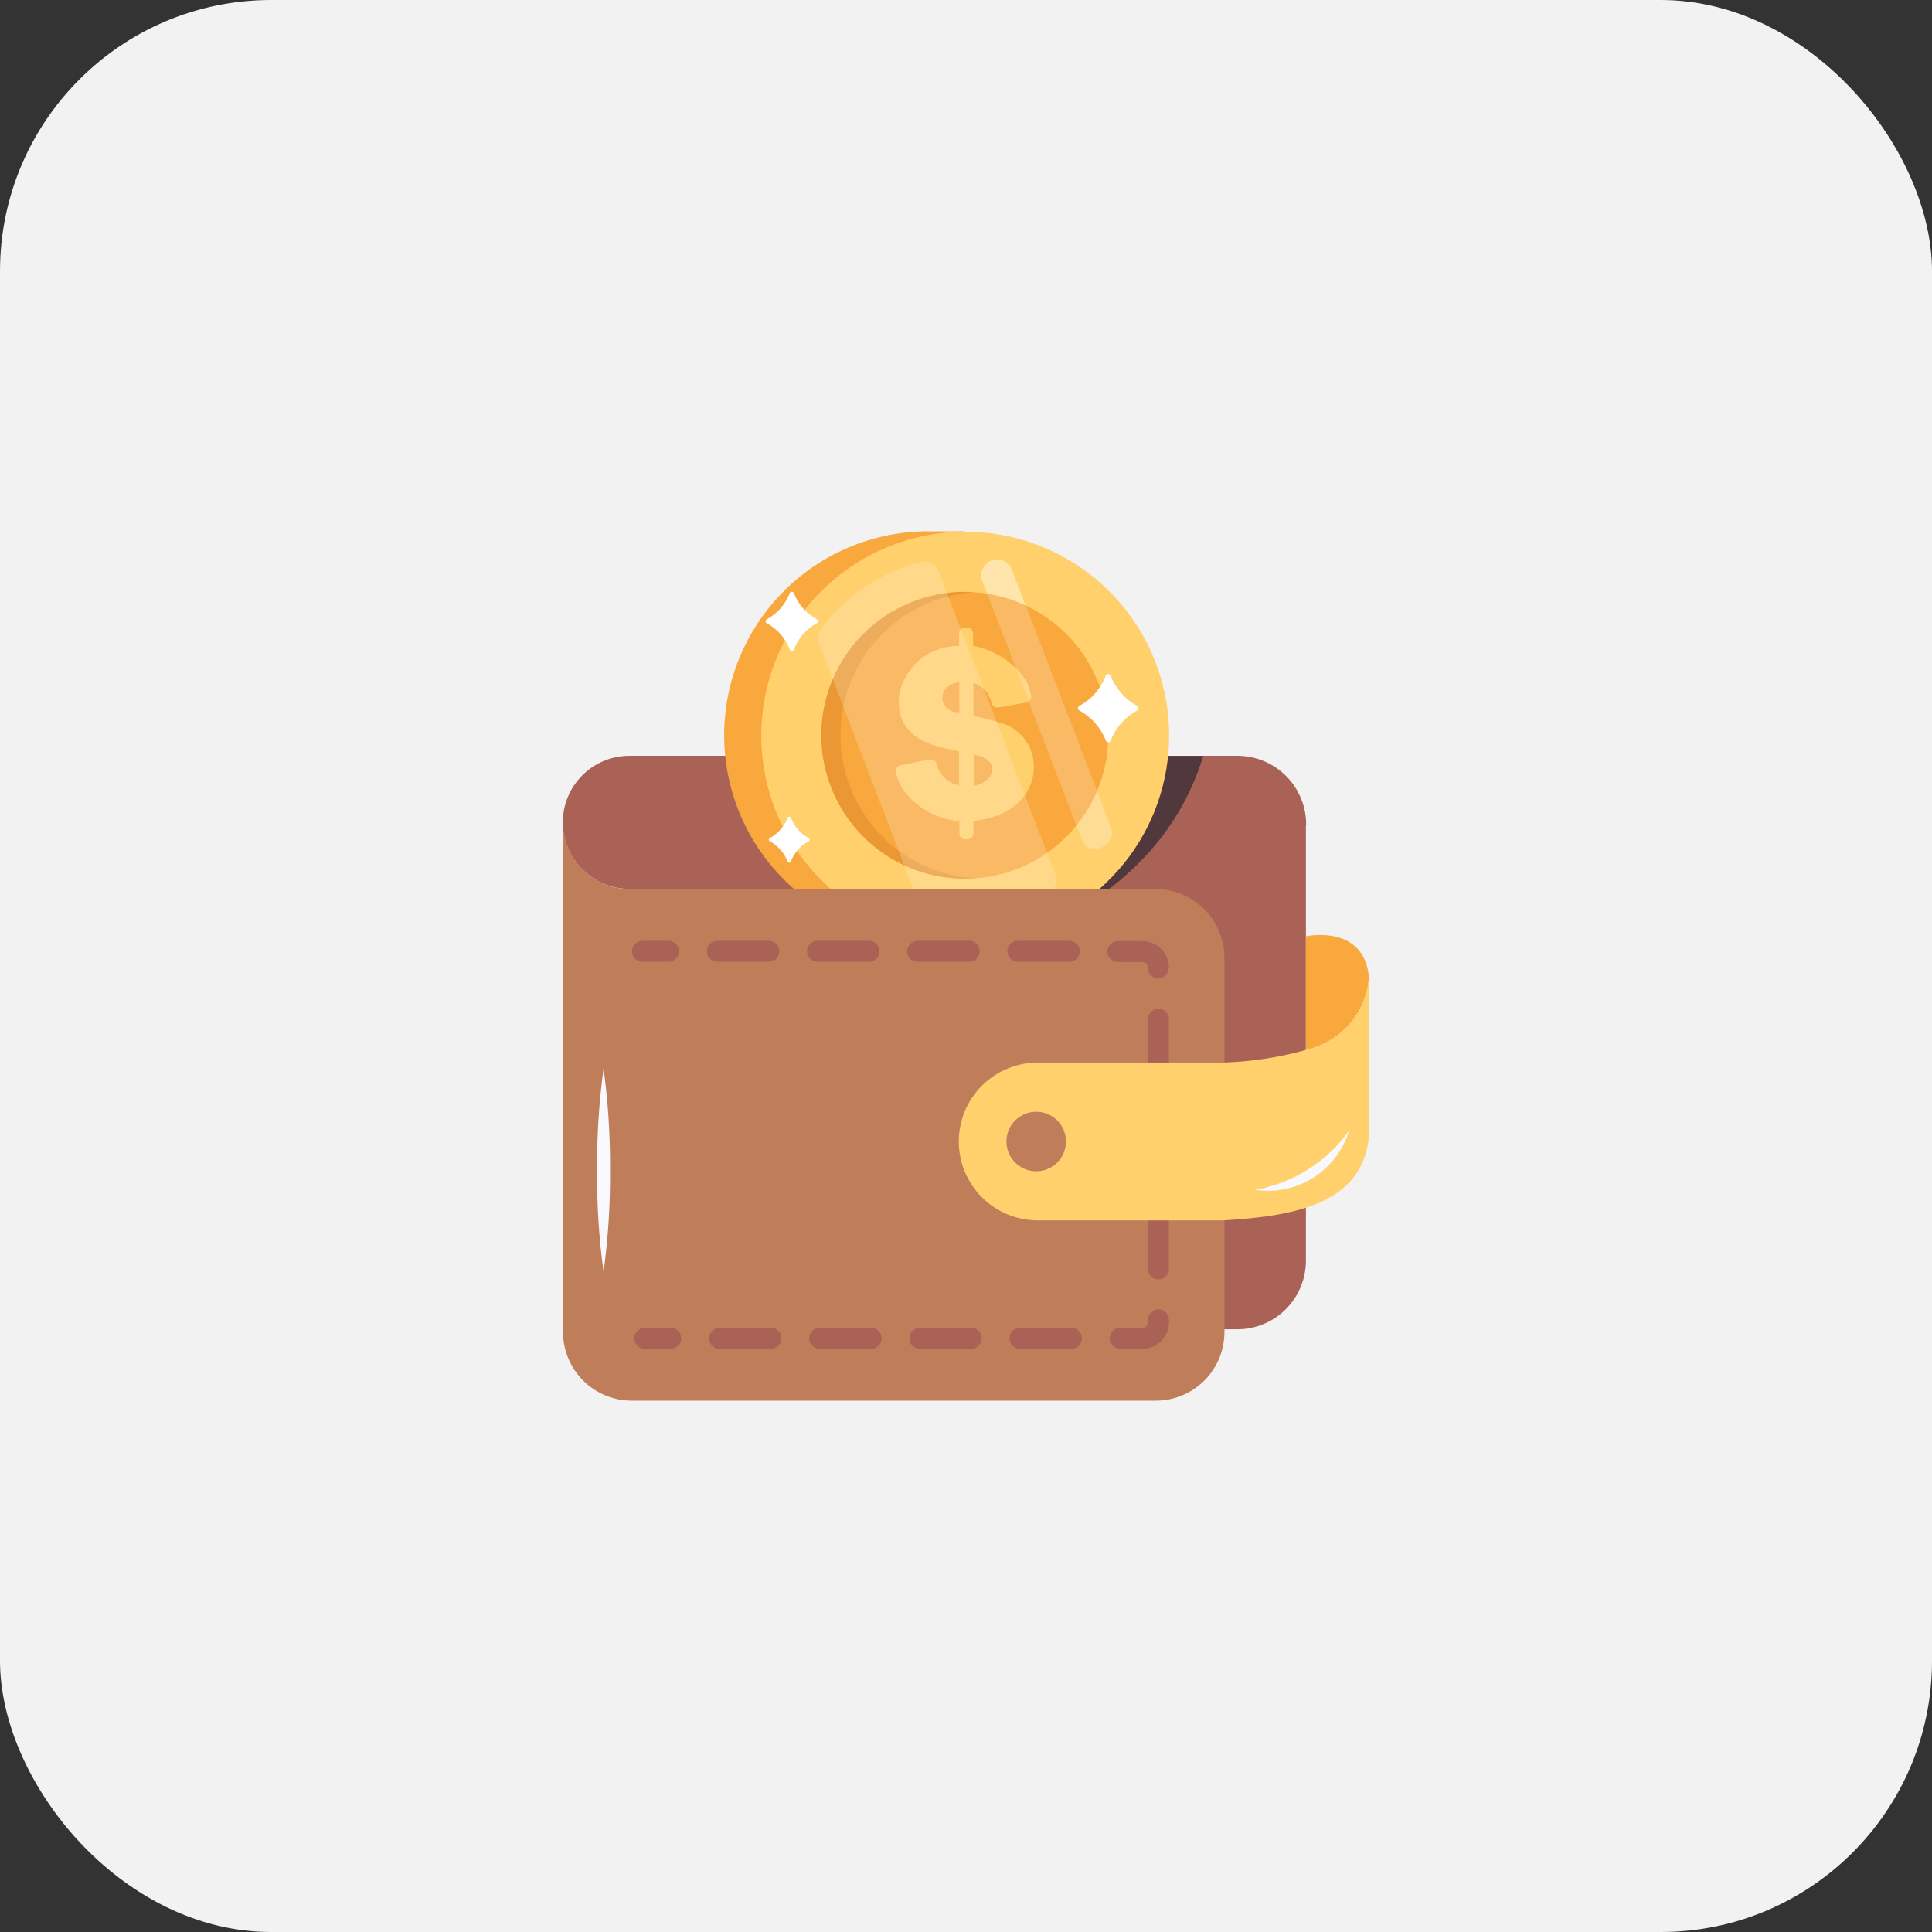 <svg width="57" height="57" viewBox="0 0 57 57" fill="none" xmlns="http://www.w3.org/2000/svg">
<rect x="0" y="0" width="57" height="57" fill="#333333" stroke="none"/>
<g id="Group 626716">
<rect id="Rectangle 63221" width="57" height="57" rx="8" fill="#F2F2F2"/>
<g id="Iconly/Light-outline/Home">
<g id="_x32_4">
<g id="Group 245999">
<g id="Group 245951">
<g id="Group 245950">
<path id="Path 330215" d="M38.529 24.33V37.192C38.529 37.728 38.317 38.243 37.938 38.623C37.56 39.002 37.046 39.217 36.51 39.218H21.648C21.382 39.218 21.119 39.166 20.873 39.064C20.627 38.962 20.404 38.813 20.215 38.625C20.027 38.437 19.878 38.213 19.776 37.967C19.674 37.721 19.622 37.458 19.622 37.192V26.226H18.569C18.048 26.226 17.549 26.02 17.181 25.651C16.812 25.283 16.605 24.784 16.605 24.263C16.605 23.742 16.812 23.242 17.181 22.874C17.549 22.506 18.048 22.299 18.569 22.299H36.51C37.047 22.299 37.562 22.513 37.942 22.893C38.322 23.273 38.536 23.788 38.536 24.325L38.529 24.33Z" fill="#AA6256"/>
</g>
</g>
<g id="Group 245953">
<g id="Group 245952">
<path id="Path 330216" d="M35.498 22.305C35.139 23.492 34.491 24.572 33.612 25.448C33.346 25.72 33.061 25.971 32.757 26.199C32.425 26.448 32.074 26.672 31.708 26.869C30.714 27.411 29.601 27.701 28.468 27.713C28.146 27.715 27.825 27.688 27.508 27.631C26.745 27.52 26.022 27.22 25.404 26.76C24.786 26.301 24.291 25.695 23.965 24.997C23.582 24.154 23.431 23.225 23.529 22.305H35.498Z" fill="#51383C"/>
</g>
</g>
<g id="Group 245955">
<g id="Group 245954">
<path id="Path 330217" d="M40.39 28.859L40.351 29.134C40.258 29.585 40.035 29.998 39.712 30.325C39.388 30.652 38.977 30.879 38.527 30.977V27.624C38.527 27.624 40.264 27.244 40.39 28.859Z" fill="#F9A83D"/>
</g>
</g>
<g id="Group 245977">
<g id="Group 245976">
<g id="Group 245957">
<g id="Group 245956">
<path id="Path 330218" d="M27.292 27.712C25.712 27.688 24.204 27.043 23.096 25.917C21.987 24.791 21.365 23.274 21.365 21.694C21.365 20.113 21.987 18.596 23.096 17.47C24.204 16.344 25.712 15.7 27.292 15.675H28.466V27.712H27.292Z" fill="#F9A83D"/>
</g>
</g>
<g id="Group 245959">
<g id="Group 245958">
<path id="Path 330219" d="M34.492 21.695C34.495 23.061 34.031 24.386 33.178 25.452C32.724 26.02 32.172 26.503 31.547 26.877C30.616 27.431 29.553 27.723 28.47 27.72C28.142 27.722 27.814 27.694 27.491 27.638C26.359 27.45 25.304 26.942 24.451 26.174C23.599 25.405 22.983 24.41 22.678 23.303C22.372 22.197 22.39 21.026 22.728 19.93C23.066 18.833 23.711 17.856 24.587 17.113C25.462 16.371 26.532 15.895 27.669 15.741C28.806 15.587 29.964 15.761 31.005 16.243C32.047 16.726 32.929 17.496 33.547 18.463C34.165 19.43 34.493 20.553 34.494 21.701L34.492 21.695Z" fill="#FFD06C"/>
</g>
</g>
<g id="Group 245961">
<g id="Group 245960">
<path id="Path 330220" d="M24.236 21.695C24.236 22.531 24.484 23.349 24.948 24.045C25.413 24.741 26.073 25.283 26.846 25.604C27.619 25.924 28.469 26.009 29.29 25.846C30.11 25.683 30.864 25.281 31.456 24.69C32.048 24.099 32.452 23.346 32.616 22.525C32.78 21.705 32.697 20.854 32.378 20.081C32.058 19.308 31.517 18.647 30.822 18.181C30.127 17.715 29.309 17.466 28.473 17.465C27.917 17.465 27.367 17.574 26.854 17.787C26.341 17.999 25.875 18.311 25.482 18.703C25.089 19.096 24.777 19.562 24.565 20.076C24.352 20.589 24.243 21.139 24.244 21.695H24.236Z" fill="#F9A83D"/>
</g>
</g>
<g id="Group 245963">
<g id="Group 245962">
<path id="Path 330221" d="M29.593 21.352C29.332 21.26 29.058 21.203 28.79 21.133C28.739 21.12 28.716 21.105 28.718 21.046C28.718 20.771 28.718 20.495 28.718 20.22C28.718 20.198 28.718 20.178 28.718 20.15C28.853 20.188 28.974 20.264 29.069 20.367C29.163 20.472 29.226 20.6 29.25 20.738C29.261 20.782 29.288 20.821 29.326 20.846C29.364 20.87 29.41 20.88 29.454 20.872L30.278 20.73C30.324 20.721 30.365 20.695 30.392 20.656C30.419 20.617 30.429 20.569 30.42 20.523C30.393 20.357 30.335 20.198 30.249 20.053C30.072 19.793 29.844 19.571 29.58 19.4C29.316 19.229 29.02 19.111 28.71 19.055V18.692C28.71 18.645 28.692 18.599 28.658 18.566C28.625 18.533 28.58 18.514 28.532 18.514H28.473C28.425 18.514 28.38 18.533 28.346 18.566C28.313 18.599 28.294 18.645 28.294 18.692V19.06C27.875 19.053 27.467 19.195 27.143 19.462C26.82 19.729 26.602 20.102 26.529 20.515C26.43 21.37 26.956 21.866 27.796 22.056L28.293 22.168V23.165C28.134 23.137 27.987 23.062 27.871 22.951C27.754 22.84 27.673 22.697 27.637 22.54C27.626 22.496 27.598 22.458 27.56 22.433C27.522 22.409 27.475 22.4 27.431 22.408L26.576 22.574C26.552 22.578 26.53 22.587 26.51 22.6C26.491 22.613 26.474 22.63 26.46 22.649C26.447 22.669 26.438 22.691 26.433 22.714C26.428 22.738 26.428 22.761 26.433 22.785C26.48 23.017 26.585 23.233 26.738 23.415C26.932 23.648 27.171 23.839 27.44 23.979C27.709 24.118 28.004 24.202 28.306 24.225V24.587C28.306 24.634 28.325 24.68 28.358 24.713C28.391 24.747 28.437 24.765 28.484 24.765H28.539C28.587 24.765 28.632 24.747 28.665 24.713C28.699 24.68 28.718 24.634 28.718 24.587V24.218C30.889 24.017 30.956 21.827 29.591 21.345L29.593 21.352ZM28.302 21.011C28.184 21.024 28.067 20.991 27.974 20.919C27.881 20.847 27.819 20.742 27.801 20.626C27.786 20.365 27.981 20.167 28.302 20.123V21.011ZM28.729 23.185V22.263C29.563 22.404 29.353 23.085 28.723 23.185H28.729Z" fill="#FFD06C"/>
</g>
</g>
<g id="Group 245965">
<g id="Group 245964">
<path id="Path 330222" d="M28.746 25.914C28.654 25.914 28.559 25.922 28.461 25.922C27.339 25.922 26.263 25.477 25.469 24.683C24.676 23.89 24.23 22.814 24.23 21.692C24.23 20.57 24.676 19.494 25.469 18.701C26.263 17.908 27.339 17.462 28.461 17.462C28.556 17.462 28.651 17.462 28.746 17.471C27.674 17.541 26.67 18.017 25.936 18.801C25.203 19.585 24.795 20.618 24.795 21.692C24.795 22.766 25.203 23.799 25.936 24.583C26.67 25.367 27.674 25.843 28.746 25.914Z" fill="#EA9734"/>
</g>
</g>
<g id="Group 245970" opacity="0.2">
<g id="Group 245967">
<g id="Group 245966">
<path id="Path 330223" d="M31.139 25.814C31.177 25.915 31.176 26.027 31.137 26.128C31.097 26.229 31.022 26.312 30.925 26.361C29.842 26.929 28.595 27.105 27.397 26.858C27.326 26.843 27.261 26.811 27.206 26.763C27.152 26.716 27.11 26.655 27.085 26.588L24.164 18.98C24.137 18.912 24.127 18.839 24.136 18.767C24.145 18.695 24.172 18.626 24.215 18.568C24.939 17.584 25.981 16.882 27.165 16.581C27.27 16.553 27.381 16.564 27.478 16.613C27.575 16.661 27.651 16.744 27.691 16.845L31.139 25.814Z" fill="white"/>
</g>
</g>
<g id="Group 245969">
<g id="Group 245968">
<path id="Path 330224" d="M31.917 24.773L28.983 17.139C28.939 17.023 28.944 16.894 28.995 16.781C29.047 16.668 29.141 16.58 29.257 16.537C29.373 16.494 29.502 16.498 29.615 16.549C29.728 16.601 29.816 16.695 29.859 16.811L32.775 24.402C32.974 24.915 32.142 25.36 31.917 24.773Z" fill="white"/>
</g>
</g>
</g>
<g id="Group 245972" opacity="0.3">
<g id="Group 245971">
<path id="Path 330225" d="M29.854 16.811L30.257 17.863C29.897 17.691 29.512 17.573 29.117 17.515L28.975 17.139C28.931 17.022 28.936 16.893 28.988 16.781C29.04 16.668 29.134 16.58 29.25 16.537C29.367 16.493 29.496 16.498 29.608 16.55C29.721 16.602 29.809 16.696 29.852 16.812L29.854 16.811Z" fill="white"/>
</g>
</g>
<g id="Group 245975" opacity="0.3">
<g id="Group 245974" opacity="0.3">
<g id="Group 245973">
<path id="Path 330226" d="M31.918 24.78L31.754 24.352C32.006 24.045 32.212 23.703 32.368 23.338L32.776 24.402C32.975 24.925 32.143 25.361 31.918 24.78Z" fill="white"/>
</g>
</g>
</g>
</g>
</g>
<g id="Group 245998">
<g id="Group 245979">
<g id="Group 245978">
<path id="Path 330227" d="M36.125 28.255V39.298C36.125 39.835 35.912 40.351 35.532 40.731C35.152 41.111 34.636 41.324 34.099 41.324H18.638C18.1 41.324 17.585 41.111 17.205 40.731C16.825 40.351 16.611 39.835 16.611 39.298V24.267C16.611 24.787 16.818 25.286 17.186 25.654C17.554 26.022 18.053 26.229 18.574 26.229H34.097C34.635 26.229 35.15 26.443 35.53 26.823C35.91 27.203 36.124 27.718 36.124 28.255H36.125Z" fill="#BF7D5A"/>
</g>
</g>
<g id="Group 245989">
<g id="Group 245982">
<g id="Group 245981">
<g id="Group 245980">
<path id="Path 330228" d="M19.703 28.374H18.977C18.934 28.377 18.892 28.371 18.852 28.357C18.812 28.343 18.776 28.321 18.745 28.292C18.714 28.263 18.689 28.228 18.672 28.189C18.655 28.15 18.646 28.108 18.646 28.066C18.646 28.023 18.655 27.982 18.672 27.943C18.689 27.904 18.714 27.869 18.745 27.84C18.776 27.811 18.812 27.789 18.852 27.774C18.892 27.76 18.934 27.754 18.977 27.757H19.703C19.746 27.754 19.788 27.76 19.828 27.774C19.868 27.789 19.905 27.811 19.936 27.84C19.966 27.869 19.991 27.904 20.008 27.943C20.025 27.982 20.034 28.023 20.034 28.066C20.034 28.108 20.025 28.15 20.008 28.189C19.991 28.228 19.966 28.263 19.936 28.292C19.905 28.321 19.868 28.343 19.828 28.357C19.788 28.371 19.746 28.377 19.703 28.374Z" fill="#AA6256"/>
</g>
</g>
</g>
<g id="Group 245985">
<g id="Group 245984">
<g id="Group 245983">
<path id="Path 330229" d="M33.709 39.793H33.068C33.026 39.796 32.983 39.79 32.944 39.776C32.904 39.761 32.867 39.739 32.836 39.71C32.805 39.681 32.781 39.646 32.764 39.608C32.747 39.569 32.738 39.527 32.738 39.484C32.738 39.442 32.747 39.4 32.764 39.361C32.781 39.322 32.805 39.287 32.836 39.258C32.867 39.23 32.904 39.207 32.944 39.193C32.983 39.179 33.026 39.173 33.068 39.176H33.709C33.752 39.176 33.793 39.159 33.823 39.129C33.853 39.099 33.87 39.057 33.87 39.015V38.919C33.876 38.841 33.911 38.768 33.968 38.714C34.025 38.661 34.101 38.631 34.179 38.631C34.257 38.631 34.333 38.661 34.39 38.714C34.447 38.768 34.482 38.841 34.487 38.919V39.018C34.486 39.223 34.404 39.42 34.258 39.566C34.112 39.711 33.915 39.792 33.709 39.793ZM31.592 39.793H30.113C30.07 39.796 30.028 39.79 29.988 39.776C29.948 39.761 29.912 39.739 29.881 39.71C29.85 39.681 29.825 39.646 29.808 39.608C29.791 39.569 29.783 39.527 29.783 39.484C29.783 39.442 29.791 39.4 29.808 39.361C29.825 39.322 29.85 39.287 29.881 39.258C29.912 39.23 29.948 39.207 29.988 39.193C30.028 39.179 30.07 39.173 30.113 39.176H31.59C31.633 39.173 31.675 39.179 31.715 39.193C31.755 39.207 31.792 39.23 31.823 39.258C31.854 39.287 31.878 39.322 31.895 39.361C31.912 39.4 31.921 39.442 31.921 39.484C31.921 39.527 31.912 39.569 31.895 39.608C31.878 39.646 31.854 39.681 31.823 39.71C31.792 39.739 31.755 39.761 31.715 39.776C31.675 39.79 31.634 39.796 31.592 39.793ZM28.637 39.793H27.159C27.116 39.796 27.074 39.79 27.034 39.776C26.994 39.761 26.958 39.739 26.927 39.71C26.896 39.681 26.871 39.646 26.854 39.608C26.837 39.569 26.828 39.527 26.828 39.484C26.828 39.442 26.837 39.4 26.854 39.361C26.871 39.322 26.896 39.287 26.927 39.258C26.958 39.23 26.994 39.207 27.034 39.193C27.074 39.179 27.116 39.173 27.159 39.176H28.637C28.679 39.173 28.721 39.179 28.761 39.193C28.801 39.207 28.838 39.23 28.869 39.258C28.899 39.287 28.924 39.322 28.941 39.361C28.958 39.4 28.967 39.442 28.967 39.484C28.967 39.527 28.958 39.569 28.941 39.608C28.924 39.646 28.899 39.681 28.869 39.71C28.838 39.739 28.801 39.761 28.761 39.776C28.721 39.79 28.679 39.796 28.637 39.793ZM25.681 39.793H24.203C24.161 39.796 24.119 39.79 24.079 39.776C24.039 39.761 24.002 39.739 23.971 39.71C23.94 39.681 23.916 39.646 23.899 39.608C23.882 39.569 23.873 39.527 23.873 39.484C23.873 39.442 23.882 39.4 23.899 39.361C23.916 39.322 23.94 39.287 23.971 39.258C24.002 39.23 24.039 39.207 24.079 39.193C24.119 39.179 24.161 39.173 24.203 39.176H25.681C25.723 39.173 25.766 39.179 25.806 39.193C25.846 39.207 25.882 39.23 25.913 39.258C25.944 39.287 25.969 39.322 25.986 39.361C26.003 39.4 26.011 39.442 26.011 39.484C26.011 39.527 26.003 39.569 25.986 39.608C25.969 39.646 25.944 39.681 25.913 39.71C25.882 39.739 25.846 39.761 25.806 39.776C25.766 39.79 25.723 39.796 25.681 39.793ZM22.726 39.793H21.249C21.207 39.796 21.165 39.79 21.125 39.776C21.085 39.761 21.048 39.739 21.017 39.71C20.986 39.681 20.962 39.646 20.945 39.608C20.928 39.569 20.919 39.527 20.919 39.484C20.919 39.442 20.928 39.4 20.945 39.361C20.962 39.322 20.986 39.287 21.017 39.258C21.048 39.23 21.085 39.207 21.125 39.193C21.165 39.179 21.207 39.173 21.249 39.176H22.727C22.769 39.173 22.812 39.179 22.852 39.193C22.892 39.207 22.928 39.23 22.959 39.258C22.99 39.287 23.015 39.322 23.032 39.361C23.049 39.4 23.057 39.442 23.057 39.484C23.057 39.527 23.049 39.569 23.032 39.608C23.015 39.646 22.99 39.681 22.959 39.71C22.928 39.739 22.892 39.761 22.852 39.776C22.812 39.79 22.768 39.796 22.726 39.793ZM34.178 37.747C34.096 37.747 34.018 37.714 33.96 37.656C33.902 37.598 33.869 37.519 33.869 37.437V35.96C33.874 35.881 33.909 35.808 33.967 35.755C34.024 35.701 34.099 35.671 34.178 35.671C34.256 35.671 34.331 35.701 34.389 35.755C34.446 35.808 34.481 35.881 34.486 35.96V37.437C34.486 37.519 34.454 37.597 34.396 37.656C34.338 37.713 34.26 37.746 34.178 37.747ZM34.178 34.791C34.096 34.791 34.018 34.758 33.96 34.7C33.902 34.642 33.869 34.564 33.869 34.482V33.006C33.874 32.927 33.909 32.854 33.967 32.801C34.024 32.747 34.099 32.717 34.178 32.717C34.256 32.717 34.331 32.747 34.389 32.801C34.446 32.854 34.481 32.927 34.486 33.006V34.483C34.485 34.564 34.452 34.641 34.394 34.698C34.337 34.755 34.259 34.786 34.178 34.787V34.791ZM34.178 31.836C34.096 31.836 34.018 31.803 33.96 31.745C33.902 31.687 33.869 31.608 33.869 31.526V30.05C33.874 29.972 33.909 29.899 33.967 29.845C34.024 29.792 34.099 29.762 34.178 29.762C34.256 29.762 34.331 29.792 34.389 29.845C34.446 29.899 34.481 29.972 34.486 30.05V31.528C34.486 31.61 34.454 31.688 34.396 31.746C34.338 31.804 34.26 31.835 34.178 31.836ZM34.178 28.863C34.139 28.865 34.1 28.859 34.063 28.846C34.026 28.832 33.993 28.812 33.964 28.785C33.935 28.759 33.912 28.727 33.896 28.691C33.879 28.656 33.87 28.617 33.869 28.578C33.869 28.454 33.796 28.383 33.708 28.383H33.003C32.96 28.386 32.918 28.38 32.878 28.366C32.838 28.352 32.801 28.329 32.771 28.3C32.74 28.271 32.715 28.236 32.698 28.198C32.681 28.159 32.672 28.117 32.672 28.074C32.672 28.032 32.681 27.99 32.698 27.951C32.715 27.912 32.74 27.877 32.771 27.848C32.801 27.82 32.838 27.797 32.878 27.783C32.918 27.769 32.96 27.763 33.003 27.766H33.708C33.914 27.766 34.112 27.848 34.258 27.994C34.404 28.14 34.486 28.338 34.486 28.544C34.486 28.627 34.453 28.706 34.396 28.765C34.339 28.825 34.261 28.859 34.178 28.863ZM31.526 28.374H30.049C30.006 28.377 29.964 28.371 29.924 28.357C29.884 28.343 29.848 28.321 29.817 28.292C29.786 28.263 29.761 28.228 29.744 28.189C29.727 28.15 29.718 28.108 29.718 28.066C29.718 28.023 29.727 27.982 29.744 27.943C29.761 27.904 29.786 27.869 29.817 27.84C29.848 27.811 29.884 27.789 29.924 27.774C29.964 27.76 30.006 27.754 30.049 27.757H31.526C31.569 27.754 31.611 27.76 31.651 27.774C31.691 27.789 31.727 27.811 31.759 27.84C31.789 27.869 31.814 27.904 31.831 27.943C31.848 27.982 31.857 28.023 31.857 28.066C31.857 28.108 31.848 28.15 31.831 28.189C31.814 28.228 31.789 28.263 31.759 28.292C31.727 28.321 31.691 28.343 31.651 28.357C31.611 28.371 31.569 28.377 31.526 28.374ZM28.571 28.374H27.095C27.052 28.377 27.01 28.371 26.97 28.357C26.93 28.343 26.893 28.321 26.863 28.292C26.832 28.263 26.807 28.228 26.79 28.189C26.773 28.15 26.764 28.108 26.764 28.066C26.764 28.023 26.773 27.982 26.79 27.943C26.807 27.904 26.832 27.869 26.863 27.84C26.893 27.811 26.93 27.789 26.97 27.774C27.01 27.76 27.052 27.754 27.095 27.757H28.572C28.615 27.754 28.657 27.76 28.697 27.774C28.737 27.789 28.773 27.811 28.804 27.84C28.835 27.869 28.86 27.904 28.877 27.943C28.894 27.982 28.902 28.023 28.902 28.066C28.902 28.108 28.894 28.15 28.877 28.189C28.86 28.228 28.835 28.263 28.804 28.292C28.773 28.321 28.737 28.343 28.697 28.357C28.657 28.371 28.613 28.377 28.571 28.374ZM25.616 28.374H24.139C24.097 28.377 24.055 28.371 24.015 28.357C23.975 28.343 23.938 28.321 23.907 28.292C23.876 28.263 23.851 28.228 23.835 28.189C23.818 28.15 23.809 28.108 23.809 28.066C23.809 28.023 23.818 27.982 23.835 27.943C23.851 27.904 23.876 27.869 23.907 27.84C23.938 27.811 23.975 27.789 24.015 27.774C24.055 27.76 24.097 27.754 24.139 27.757H25.617C25.659 27.754 25.702 27.76 25.741 27.774C25.781 27.789 25.818 27.811 25.849 27.84C25.88 27.869 25.905 27.904 25.922 27.943C25.938 27.982 25.947 28.023 25.947 28.066C25.947 28.108 25.938 28.15 25.922 28.189C25.905 28.228 25.88 28.263 25.849 28.292C25.818 28.321 25.781 28.343 25.741 28.357C25.702 28.371 25.658 28.377 25.616 28.374ZM22.66 28.374H21.184C21.141 28.377 21.099 28.371 21.059 28.357C21.019 28.343 20.983 28.321 20.952 28.292C20.921 28.263 20.896 28.228 20.879 28.189C20.862 28.15 20.854 28.108 20.854 28.066C20.854 28.023 20.862 27.982 20.879 27.943C20.896 27.904 20.921 27.869 20.952 27.84C20.983 27.811 21.019 27.789 21.059 27.774C21.099 27.76 21.141 27.754 21.184 27.757H22.661C22.704 27.754 22.746 27.76 22.786 27.774C22.826 27.789 22.863 27.811 22.893 27.84C22.924 27.869 22.949 27.904 22.966 27.943C22.983 27.982 22.992 28.023 22.992 28.066C22.992 28.108 22.983 28.15 22.966 28.189C22.949 28.228 22.924 28.263 22.893 28.292C22.863 28.321 22.826 28.343 22.786 28.357C22.746 28.371 22.704 28.377 22.661 28.374H22.66Z" fill="#AA6256"/>
</g>
</g>
</g>
<g id="Group 245988">
<g id="Group 245987">
<g id="Group 245986">
<path id="Path 330230" d="M19.768 39.794H19.041C18.999 39.797 18.956 39.791 18.916 39.777C18.877 39.763 18.84 39.74 18.809 39.711C18.778 39.682 18.753 39.648 18.736 39.609C18.72 39.57 18.711 39.528 18.711 39.486C18.711 39.443 18.72 39.401 18.736 39.362C18.753 39.324 18.778 39.288 18.809 39.26C18.84 39.231 18.877 39.208 18.916 39.194C18.956 39.18 18.999 39.174 19.041 39.177H19.768C19.81 39.174 19.853 39.18 19.892 39.194C19.932 39.208 19.969 39.231 20 39.26C20.031 39.288 20.056 39.324 20.073 39.362C20.089 39.401 20.098 39.443 20.098 39.486C20.098 39.528 20.089 39.57 20.073 39.609C20.056 39.648 20.031 39.682 20 39.711C19.969 39.74 19.932 39.763 19.892 39.777C19.853 39.791 19.81 39.797 19.768 39.794Z" fill="#AA6256"/>
</g>
</g>
</g>
</g>
<g id="Group 245991">
<g id="Group 245990">
<path id="Path 330231" d="M40.39 28.859V33.516C40.206 35.48 38.294 35.882 36.073 36.005H30.616C29.998 36.005 29.406 35.76 28.969 35.324C28.532 34.887 28.287 34.295 28.287 33.677C28.287 33.059 28.532 32.467 28.969 32.031C29.406 31.594 29.998 31.349 30.616 31.349H36.073C36.903 31.326 37.727 31.201 38.526 30.977C38.975 30.878 39.386 30.652 39.71 30.325C40.034 29.998 40.256 29.584 40.35 29.134C40.367 29.047 40.38 28.955 40.388 28.859H40.39Z" fill="#FFD06C"/>
</g>
</g>
<g id="Group 245993">
<g id="Group 245992">
<path id="Path 330232" d="M31.449 33.678C31.449 33.852 31.398 34.021 31.301 34.166C31.205 34.31 31.067 34.422 30.907 34.489C30.747 34.555 30.57 34.573 30.4 34.539C30.23 34.505 30.073 34.421 29.951 34.298C29.828 34.176 29.744 34.019 29.71 33.849C29.676 33.679 29.694 33.502 29.76 33.342C29.827 33.181 29.939 33.044 30.084 32.948C30.228 32.852 30.398 32.8 30.571 32.8C30.804 32.8 31.027 32.892 31.192 33.057C31.357 33.222 31.449 33.445 31.449 33.678Z" fill="#BF7D5A"/>
</g>
</g>
<g id="Group 245995">
<g id="Group 245994">
<path id="Path 330233" d="M39.805 33.354C39.63 33.931 39.253 34.426 38.743 34.748C38.233 35.069 37.623 35.196 37.027 35.104C38.148 34.911 39.147 34.282 39.805 33.354Z" fill="#F8F9FE"/>
</g>
</g>
<g id="Group 245997">
<g id="Group 245996">
<path id="Path 330234" d="M17.807 31.523C17.942 32.517 18.006 33.521 17.998 34.525C18.007 35.529 17.943 36.532 17.807 37.526C17.671 36.531 17.607 35.528 17.616 34.523C17.608 33.52 17.672 32.517 17.807 31.523Z" fill="#F8F9FE"/>
</g>
</g>
</g>
</g>
<g id="Group 246001">
<g id="Group 246000">
<path id="Path 330235" d="M33.554 20.96C33.194 21.154 32.915 21.47 32.768 21.852C32.763 21.867 32.753 21.879 32.74 21.889C32.727 21.898 32.712 21.902 32.697 21.902C32.681 21.902 32.666 21.898 32.653 21.889C32.64 21.879 32.631 21.867 32.625 21.852C32.478 21.47 32.199 21.154 31.839 20.96C31.827 20.953 31.818 20.944 31.811 20.932C31.804 20.921 31.801 20.908 31.801 20.894C31.801 20.881 31.804 20.868 31.811 20.856C31.818 20.845 31.827 20.835 31.839 20.829C32.199 20.635 32.478 20.319 32.625 19.937C32.631 19.922 32.64 19.909 32.653 19.9C32.666 19.891 32.681 19.886 32.697 19.886C32.712 19.886 32.727 19.891 32.74 19.9C32.753 19.909 32.763 19.922 32.768 19.937C32.916 20.318 33.195 20.634 33.554 20.829C33.566 20.835 33.576 20.845 33.582 20.856C33.589 20.868 33.593 20.881 33.593 20.894C33.593 20.908 33.589 20.921 33.582 20.932C33.576 20.944 33.566 20.953 33.554 20.96Z" fill="white"/>
</g>
</g>
<g id="Group 246003">
<g id="Group 246002">
<path id="Path 330236" d="M24.104 18.386C23.792 18.554 23.55 18.828 23.423 19.159C23.418 19.171 23.41 19.182 23.399 19.189C23.388 19.197 23.375 19.201 23.362 19.201C23.348 19.201 23.335 19.197 23.325 19.189C23.314 19.182 23.305 19.171 23.3 19.159C23.172 18.828 22.93 18.554 22.618 18.386C22.608 18.38 22.6 18.372 22.595 18.362C22.589 18.352 22.586 18.341 22.586 18.33C22.586 18.319 22.589 18.307 22.595 18.297C22.6 18.288 22.608 18.279 22.618 18.274C22.93 18.106 23.172 17.832 23.299 17.501C23.304 17.489 23.312 17.478 23.323 17.471C23.334 17.463 23.347 17.459 23.36 17.459C23.374 17.459 23.387 17.463 23.398 17.471C23.409 17.478 23.417 17.489 23.422 17.501C23.55 17.832 23.792 18.105 24.104 18.274C24.114 18.279 24.122 18.288 24.128 18.297C24.133 18.307 24.136 18.319 24.136 18.33C24.136 18.341 24.133 18.352 24.128 18.362C24.122 18.372 24.114 18.38 24.104 18.386Z" fill="white"/>
</g>
</g>
<g id="Group 246005">
<g id="Group 246004">
<path id="Path 330237" d="M23.863 24.817C23.619 24.947 23.431 25.161 23.332 25.418C23.329 25.428 23.322 25.436 23.314 25.442C23.305 25.448 23.295 25.451 23.285 25.451C23.274 25.451 23.264 25.448 23.256 25.442C23.247 25.436 23.241 25.428 23.237 25.418C23.138 25.161 22.95 24.948 22.707 24.817C22.699 24.812 22.693 24.806 22.688 24.798C22.684 24.79 22.682 24.781 22.682 24.773C22.682 24.764 22.684 24.755 22.688 24.747C22.693 24.739 22.699 24.733 22.707 24.728C22.95 24.598 23.138 24.385 23.237 24.127C23.241 24.117 23.247 24.109 23.256 24.103C23.264 24.098 23.274 24.095 23.285 24.095C23.295 24.095 23.305 24.098 23.314 24.103C23.322 24.109 23.329 24.117 23.332 24.127C23.432 24.384 23.62 24.597 23.863 24.728C23.87 24.733 23.877 24.739 23.881 24.747C23.885 24.755 23.888 24.764 23.888 24.773C23.888 24.781 23.885 24.79 23.881 24.798C23.877 24.806 23.87 24.812 23.863 24.817Z" fill="white"/>
</g>
</g>
</g>
</g>
</g>
</svg>
